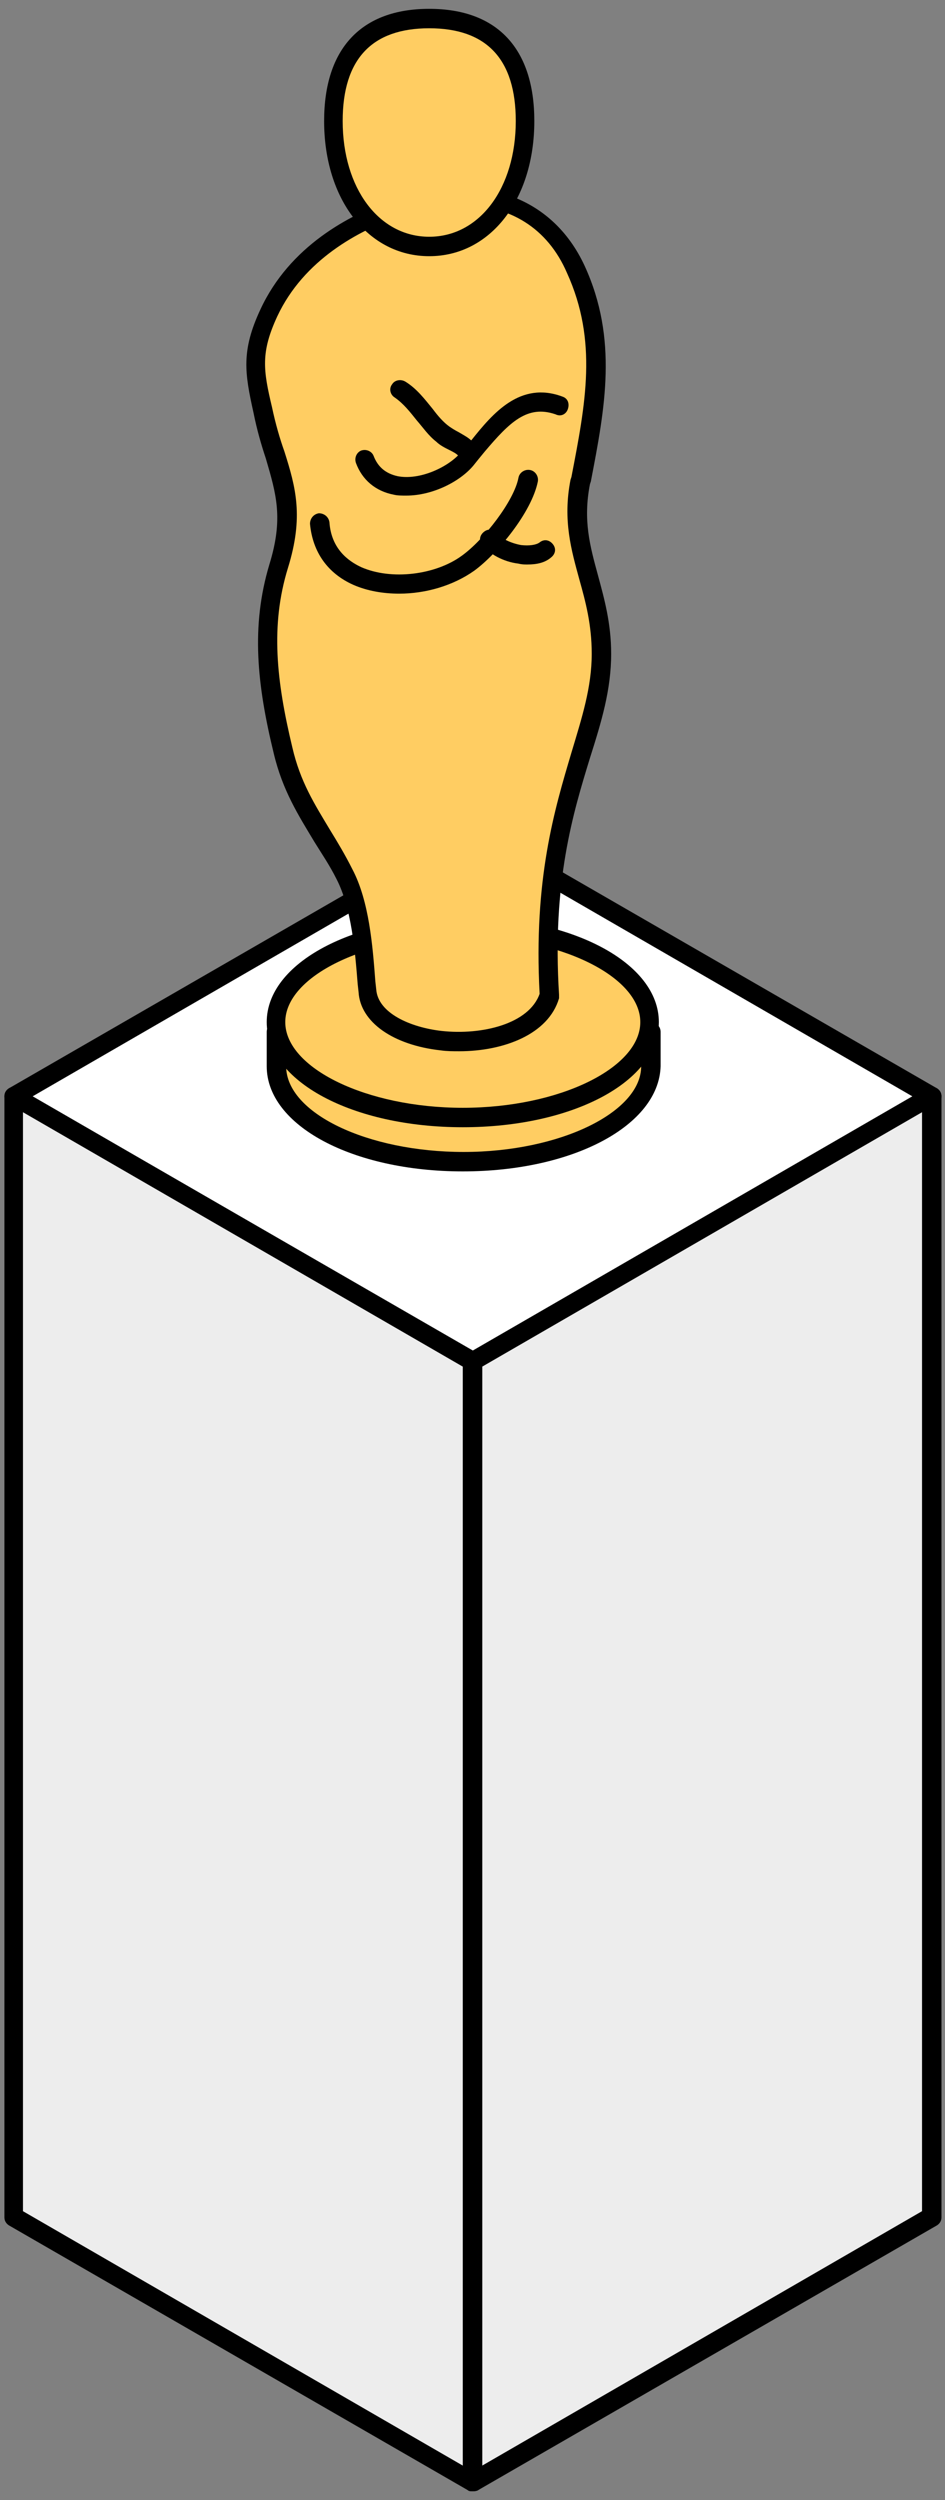 <?xml version="1.0" encoding="utf-8"?>
<!-- Generator: Adobe Illustrator 26.0.3, SVG Export Plug-In . SVG Version: 6.00 Build 0)  -->
<svg version="1.1" id="레이어_1" xmlns="http://www.w3.org/2000/svg" xmlns:xlink="http://www.w3.org/1999/xlink" x="0px"
	 y="0px" viewBox="0 0 107 283" style="enable-background:new 0 0 107 283;" xml:space="preserve">
<rect x="0" y="0" width="107" height="283" fill="#808080" stroke="none"/>
<polygon style="fill:#FFFFFF;" points="105.5,124.1 53.5,154.1 1.5,124.1 53.5,94.1 "/>
<path d="M53.5,155.1c-0.2,0-0.4,0-0.5-0.1L1,125c-0.3-0.2-0.5-0.5-0.5-0.9c0-0.4,0.2-0.7,0.5-0.9l52-30c0.3-0.2,0.7-0.2,1.1,0l52,30
	c0.3,0.2,0.5,0.5,0.5,0.9c0,0.4-0.2,0.7-0.5,0.9l-52,30C53.9,155.1,53.7,155.1,53.5,155.1z M3.7,124.1l49.8,28.8l49.8-28.8
	L53.5,95.3L3.7,124.1z"/>
<polygon style="fill:#EDEDED;" points="105.5,250.9 53.5,280.9 53.5,154.1 105.5,124.1 "/>
<path d="M53.5,282c-0.2,0-0.4,0-0.5-0.1c-0.3-0.2-0.5-0.5-0.5-0.9V154.1c0-0.4,0.2-0.7,0.5-0.9l52-30c0.3-0.2,0.7-0.2,1.1,0
	c0.3,0.2,0.5,0.5,0.5,0.9v126.9c0,0.4-0.2,0.7-0.5,0.9l-52,30C53.9,282,53.7,282,53.5,282z M54.6,154.7v124.4l49.8-28.8V125.9
	L54.6,154.7z M105.5,250.9L105.5,250.9L105.5,250.9z"/>
<polygon style="fill:#EDEDED;" points="1.5,250.9 53.5,280.9 53.5,154.1 1.5,124.1 "/>
<path d="M53.5,282c-0.2,0-0.4,0-0.5-0.1l-52-30c-0.3-0.2-0.5-0.5-0.5-0.9V124.1c0-0.4,0.2-0.7,0.5-0.9c0.3-0.2,0.7-0.2,1.1,0l52,30
	c0.3,0.2,0.5,0.5,0.5,0.9v126.9c0,0.4-0.2,0.7-0.5,0.9C53.9,282,53.7,282,53.5,282z M2.6,250.3l49.8,28.8V154.7L2.6,125.9V250.3z"/>
<path style="fill:#FFCD62;" d="M31.3,116.8v3.9c0,6,9.5,10.8,21.1,10.8s21.1-4.8,21.1-10.8v-3.9"/>
<path d="M52.4,132.6c-12.5,0-22.2-5.2-22.2-11.9v-3.9c0-0.6,0.5-1.1,1.1-1.1s1.1,0.5,1.1,1.1v3.9c0,5.3,9.2,9.7,20.1,9.7
	s20.1-4.5,20.1-9.7v-3.9c0-0.6,0.5-1.1,1.1-1.1s1.1,0.5,1.1,1.1v3.9C74.6,127.4,64.9,132.6,52.4,132.6z"/>
<ellipse style="fill:#FFCD62;" cx="52.4" cy="115.7" rx="21.1" ry="10.8"/>
<path d="M52.4,127.6c-12.5,0-22.2-5.2-22.2-11.9c0-6.7,9.8-11.9,22.2-11.9s22.2,5.2,22.2,11.9C74.6,122.4,64.9,127.6,52.4,127.6z
	 M52.4,106c-10.9,0-20.1,4.5-20.1,9.7s9.2,9.7,20.1,9.7s20.1-4.5,20.1-9.7S63.3,106,52.4,106z"/>
<path style="fill:#FFCD62;" d="M62.3,112.6c-1.2-21.2,5.9-28.5,5.9-38.7c0-7.8-4-11.7-2.4-19.5c1.7-8.4,3.2-16-0.5-24.1
	c-3.8-8.3-12.1-9.8-20.4-6.9c-6,2.1-11.6,5.9-14.4,11.9c-2,4.4-1.7,6.7-0.7,11c1.7,7.5,4.2,10.2,1.8,17.7
	c-2.2,7.1-1.2,13.9,0.5,20.9c1.4,5.8,4.2,8.8,6.9,14c2,3.7,2.2,9,2.6,13.2C42.2,119.3,60,120.2,62.3,112.6z"/>
<path d="M52,119c-0.7,0-1.4,0-2.1-0.1c-5.4-0.6-9.1-3.2-9.3-6.6l-0.1-0.9c-0.3-3.8-0.7-8.6-2.4-11.9c-0.8-1.6-1.7-2.9-2.5-4.2
	c-1.8-3-3.6-5.8-4.6-10c-1.9-7.8-2.6-14.4-0.5-21.4c1.6-5.2,0.8-7.9-0.4-12c-0.5-1.5-1-3.2-1.4-5.2c-1-4.5-1.4-7,0.8-11.7
	c3.3-7.1,10-10.7,15-12.4c9.7-3.3,18-0.5,21.7,7.5c3.8,8.3,2.3,16.1,0.7,24.4l-0.1,0.3c-0.8,4.1,0,7,0.9,10.3
	c0.7,2.6,1.5,5.4,1.5,8.9c0,4.1-1.1,7.7-2.4,11.8c-1.9,6.2-4.3,14-3.5,26.8c0,0.1,0,0.3,0,0.4C62.1,117.1,57,119,52,119z M52.2,23.2
	c-2.2,0-4.5,0.4-7,1.3c-4.6,1.6-10.8,4.9-13.8,11.3c-1.9,4.1-1.6,6.1-0.6,10.3c0.4,1.9,0.9,3.6,1.4,5c1.3,4.1,2.2,7.4,0.4,13.2
	c-2,6.5-1.3,12.8,0.5,20.3c0.9,3.9,2.5,6.4,4.3,9.4c0.8,1.3,1.7,2.8,2.5,4.4c1.9,3.6,2.3,8.7,2.6,12.7l0.1,0.9
	c0.2,2.7,3.9,4.3,7.4,4.7c4.6,0.5,9.9-0.8,11.1-4.2c-0.7-13,1.7-20.9,3.6-27.3c1.2-4,2.3-7.4,2.3-11.2c0-3.3-0.7-5.9-1.4-8.4
	c-0.9-3.3-1.9-6.7-1-11.3l0.1-0.3c1.6-8.3,3-15.4-0.5-23.1C62,25.8,57.7,23.2,52.2,23.2z"/>
<path style="fill:#FFCD62;" d="M59.5,13.7c0,8.7-4.9,14.2-10.9,14.2s-10.9-5.5-10.9-14.2S42.6,2.1,48.6,2.1S59.5,5,59.5,13.7z"/>
<path d="M48.6,29c-6.9,0-11.9-6.4-11.9-15.3C36.7,5.5,40.9,1,48.6,1s11.9,4.5,11.9,12.7C60.5,22.6,55.5,29,48.6,29z M48.6,3.2
	c-6.5,0-9.8,3.5-9.8,10.5c0,7.6,4.1,13.1,9.8,13.1s9.8-5.5,9.8-13.1C58.4,6.7,55.1,3.2,48.6,3.2z"/>
<path d="M45.2,67.2c-1.8,0-3.6-0.3-5.2-1c-2.9-1.3-4.6-3.7-4.9-6.9c0-0.6,0.4-1.1,1-1.2c0.6,0,1.1,0.4,1.2,1c0.2,3,2.1,4.4,3.6,5.1
	c3.4,1.5,8.4,0.9,11.4-1.3c2.5-1.8,5.9-6.2,6.4-8.8c0.1-0.6,0.7-1,1.3-0.9c0.6,0.1,1,0.7,0.9,1.3c-0.7,3.5-4.6,8.2-7.2,10.1
	C51.3,66.3,48.2,67.2,45.2,67.2z"/>
<path d="M46,56.1c-0.5,0-1,0-1.4-0.1c-2.1-0.4-3.6-1.7-4.3-3.6c-0.2-0.6,0.1-1.2,0.6-1.4c0.6-0.2,1.2,0.1,1.4,0.6
	c0.5,1.3,1.4,2,2.7,2.3c2.5,0.5,5.7-1,7.1-2.6c0.4-0.5,0.8-1,1.3-1.5c2.4-3,5.5-6.7,10.3-4.9c0.6,0.2,0.8,0.8,0.6,1.4
	c-0.2,0.6-0.8,0.9-1.4,0.6c-3.2-1.1-5.2,0.9-8,4.2c-0.5,0.6-0.9,1.1-1.3,1.6C52.1,54.5,49,56.1,46,56.1z"/>
<path d="M52.6,51.8c-0.3,0-0.6-0.1-0.8-0.3c-0.2-0.2-0.6-0.4-1-0.6c-0.4-0.2-1-0.5-1.4-0.9c-0.9-0.7-1.5-1.6-2.2-2.4
	c-0.8-1-1.5-1.9-2.5-2.6c-0.5-0.3-0.7-1-0.3-1.5c0.3-0.5,1-0.6,1.5-0.3c1.3,0.8,2.2,2,3.1,3.1c0.6,0.8,1.2,1.5,1.9,2
	c0.3,0.2,0.6,0.4,1,0.6c0.5,0.3,1.1,0.6,1.5,1c0.4,0.4,0.4,1.1,0,1.5C53.2,51.7,52.9,51.8,52.6,51.8z"/>
<path d="M59.7,63.9c-0.3,0-0.6,0-1-0.1c-1.7-0.2-3.3-1.1-4.1-2.1c-0.4-0.5-0.3-1.1,0.2-1.5c0.5-0.4,1.1-0.3,1.5,0.2
	c0.5,0.6,1.6,1.1,2.7,1.3c0.9,0.1,1.7,0,2.1-0.3c0.5-0.4,1.1-0.3,1.5,0.2c0.4,0.5,0.3,1.1-0.2,1.5C61.7,63.7,60.8,63.9,59.7,63.9z"
	/>
</svg>
